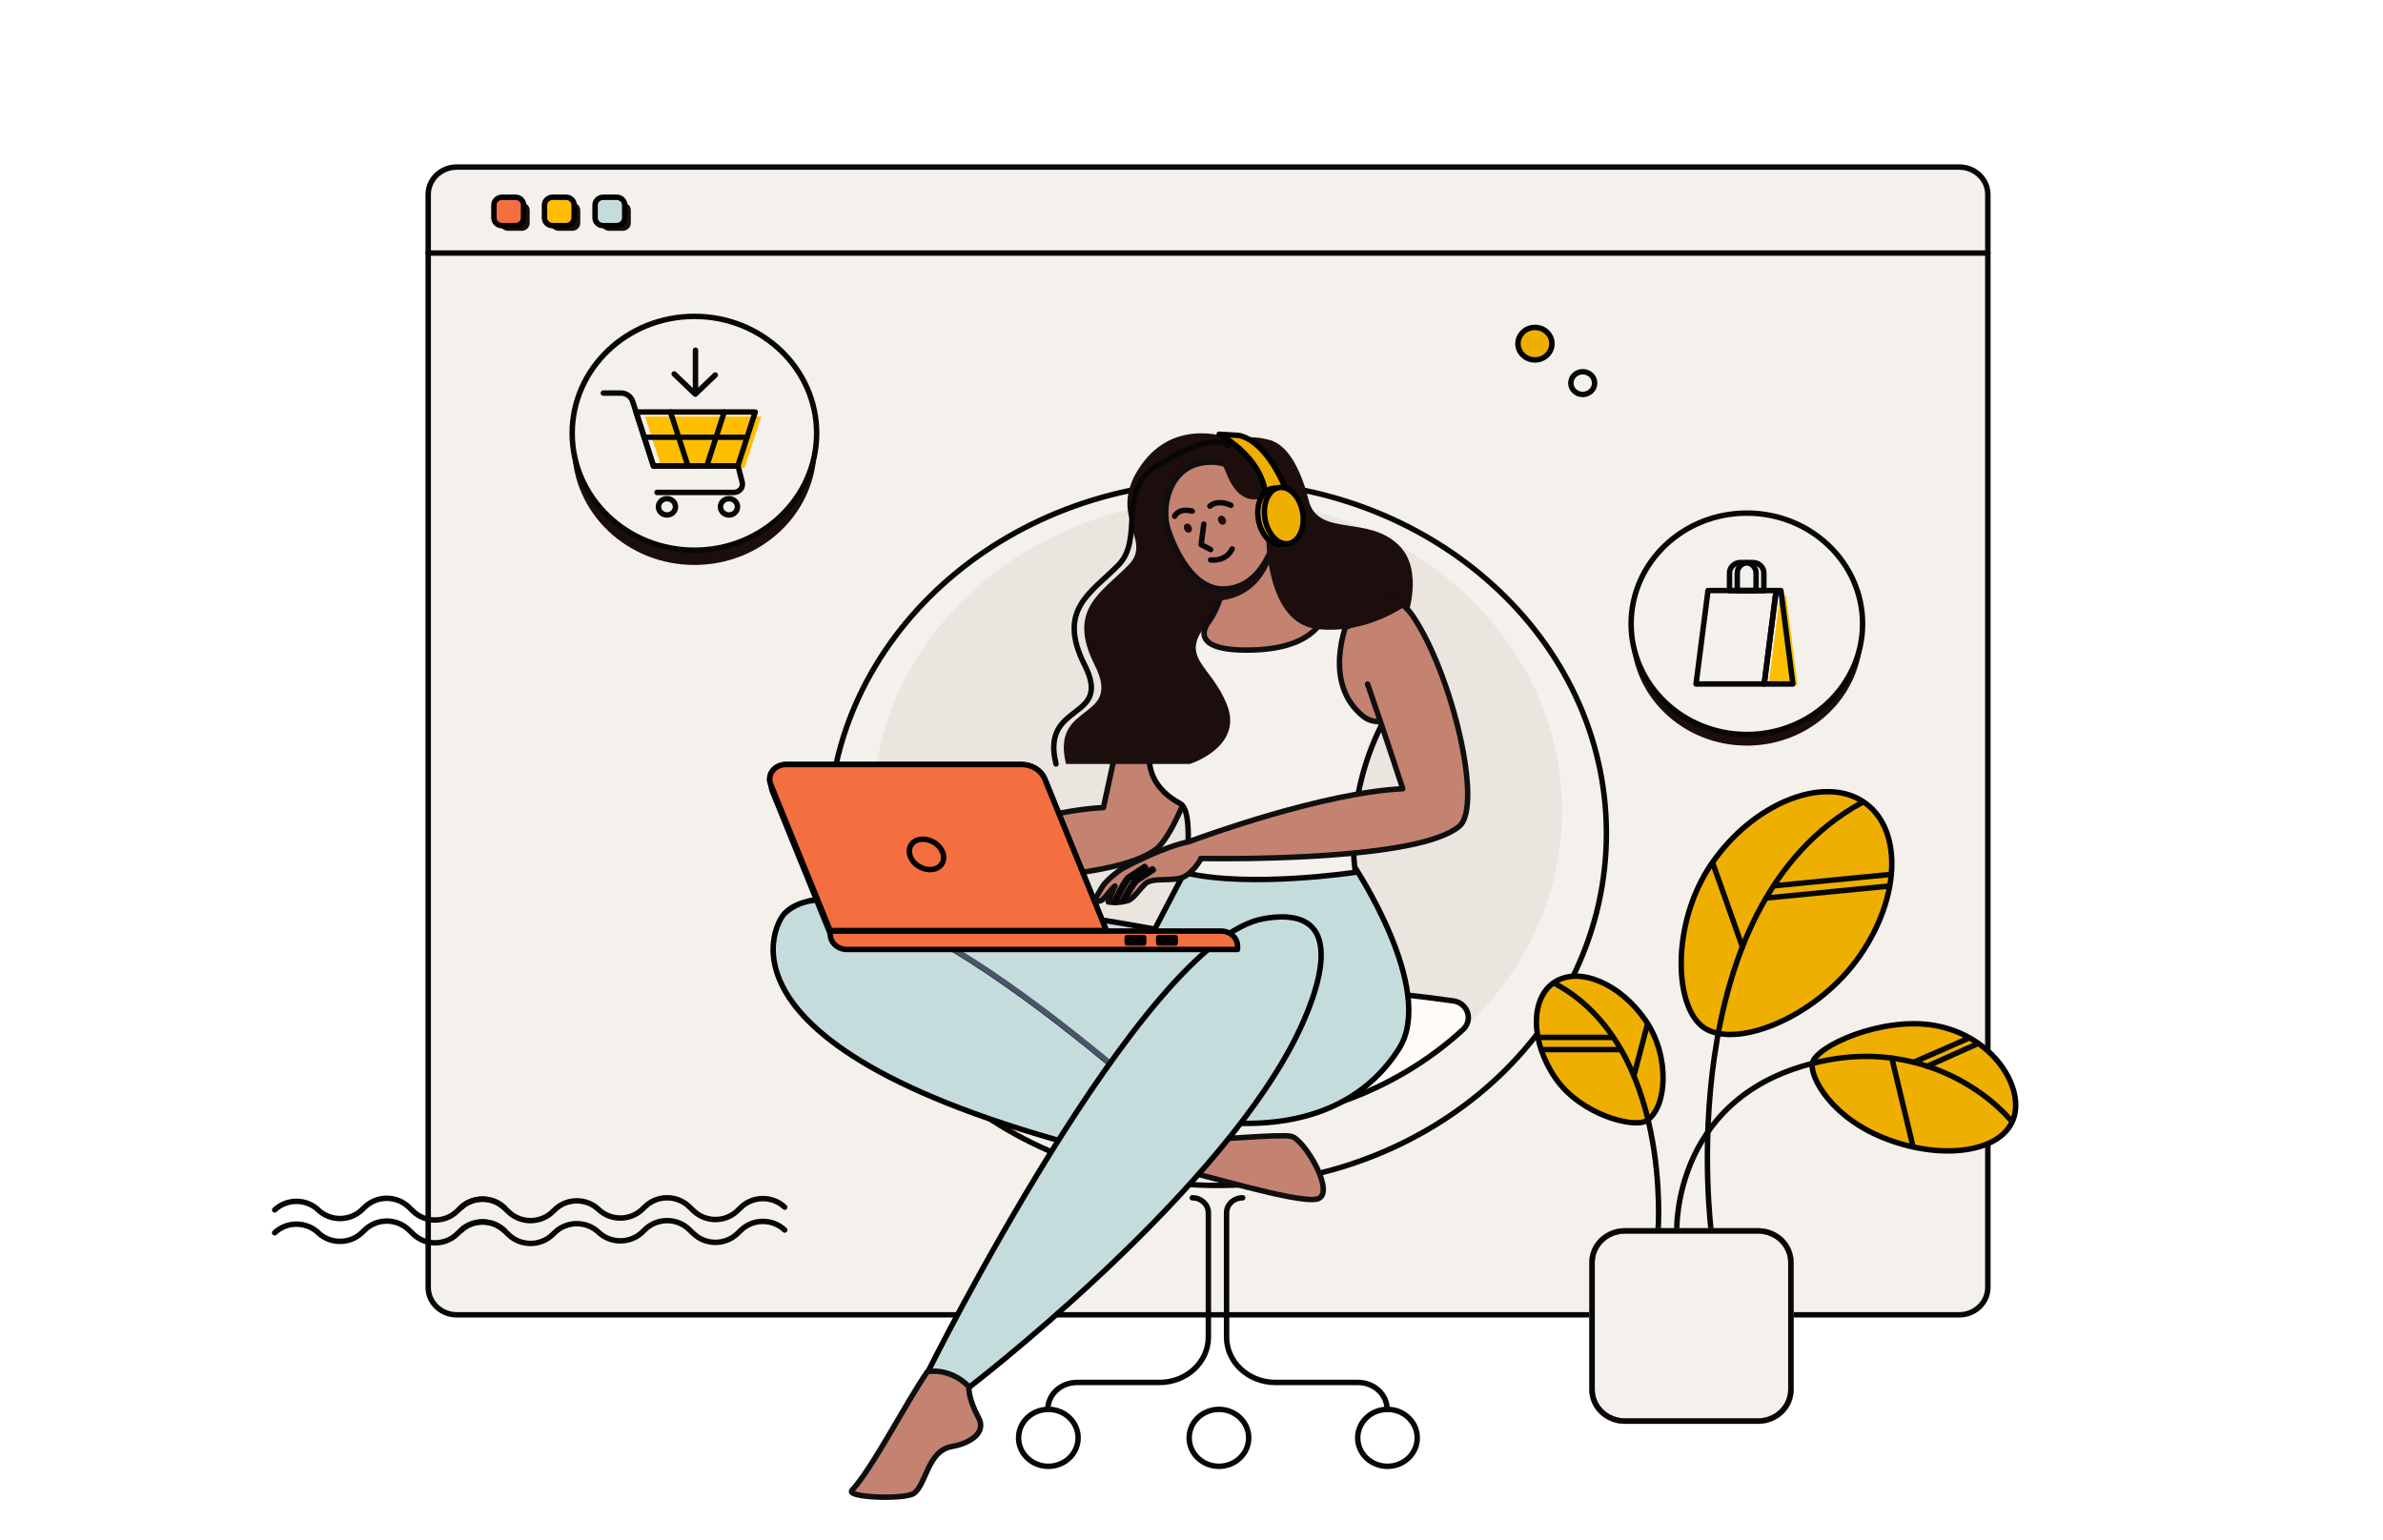 <svg width="2624" height="1696" viewBox="0 0 2624 1696" fill="none" xmlns="http://www.w3.org/2000/svg">
<g filter="url(#filter0_d_8_21)">
<path d="M2157.34 180H503.043C485.622 180 471.499 193.512 471.499 210.179V1413.96C471.499 1430.63 485.622 1444.14 503.043 1444.14H2157.34C2174.76 1444.14 2188.88 1430.63 2188.88 1413.96V210.179C2188.88 193.512 2174.76 180 2157.34 180Z" fill="#F4F1ED" stroke="#070707" stroke-width="6" stroke-linecap="round" stroke-linejoin="round"/>
<path d="M471.499 274.716H2188.88" stroke="#070707" stroke-width="6" stroke-linecap="round" stroke-linejoin="round"/>
<path d="M685.72 219.008H670.9C665.976 219.008 661.985 222.827 661.985 227.537V241.716C661.985 246.426 665.976 250.244 670.9 250.244H685.72C690.643 250.244 694.634 246.426 694.634 241.716V227.537C694.634 222.827 690.643 219.008 685.72 219.008Z" fill="#1C0E0C"/>
<path d="M630.025 219.008H615.205C610.282 219.008 606.291 222.827 606.291 227.537V241.716C606.291 246.426 610.282 250.244 615.205 250.244H630.025C634.948 250.244 638.939 246.426 638.939 241.716V227.537C638.939 222.827 634.948 219.008 630.025 219.008Z" fill="#1C0E0C"/>
<path d="M574.339 219.008H559.519C554.595 219.008 550.604 222.827 550.604 227.537V241.716C550.604 246.426 554.595 250.244 559.519 250.244H574.339C579.262 250.244 583.253 246.426 583.253 241.716V227.537C583.253 222.827 579.262 219.008 574.339 219.008Z" fill="#1C0E0C"/>
<path d="M678.989 213.276H664.169C659.246 213.276 655.255 217.095 655.255 221.805V235.984C655.255 240.694 659.246 244.512 664.169 244.512H678.989C683.912 244.512 687.903 240.694 687.903 235.984V221.805C687.903 217.095 683.912 213.276 678.989 213.276Z" fill="#C5DCDD" stroke="black" stroke-width="6" stroke-linecap="round" stroke-linejoin="round"/>
<path d="M623.295 213.276H608.475C603.552 213.276 599.561 217.095 599.561 221.805V235.984C599.561 240.694 603.552 244.512 608.475 244.512H623.295C628.218 244.512 632.209 240.694 632.209 235.984V221.805C632.209 217.095 628.218 213.276 623.295 213.276Z" fill="#FFBF00" stroke="black" stroke-width="6" stroke-linecap="round" stroke-linejoin="round"/>
<path d="M567.6 213.276H552.78C547.857 213.276 543.866 217.095 543.866 221.805V235.984C543.866 240.694 547.857 244.512 552.78 244.512H567.6C572.524 244.512 576.515 240.694 576.515 235.984V221.805C576.515 217.095 572.524 213.276 567.6 213.276Z" fill="#F46F40" stroke="black" stroke-width="6" stroke-linecap="round" stroke-linejoin="round"/>
<path d="M302.453 1328.61C308.823 1322.55 317.446 1319.14 326.434 1319.14C335.422 1319.14 344.044 1322.55 350.415 1328.61C356.785 1334.68 365.409 1338.09 374.399 1338.09C383.39 1338.09 392.014 1334.68 398.384 1328.61L401.903 1325.26C408.273 1319.2 416.895 1315.79 425.883 1315.79C434.872 1315.79 443.494 1319.2 449.864 1325.26L455.099 1330.25C461.469 1336.32 470.091 1339.72 479.079 1339.72C488.068 1339.72 496.69 1336.32 503.06 1330.25L507.377 1326.13C513.747 1320.06 522.371 1316.66 531.362 1316.66C540.352 1316.66 548.976 1320.06 555.347 1326.13" stroke="#070707" stroke-width="6" stroke-linecap="round" stroke-linejoin="round"/>
<path d="M507.368 1326.26C513.739 1320.19 522.363 1316.78 531.353 1316.78C540.343 1316.78 548.968 1320.19 555.338 1326.26L560.216 1330.91C566.586 1336.98 575.21 1340.38 584.201 1340.38C593.191 1340.38 601.815 1336.98 608.186 1330.91L611.16 1328.08C617.53 1322.01 626.152 1318.6 635.141 1318.6C644.129 1318.6 652.751 1322.01 659.121 1328.08C665.492 1334.15 674.116 1337.55 683.106 1337.55C692.097 1337.55 700.721 1334.15 707.091 1328.08L710.601 1324.72C716.971 1318.65 725.595 1315.24 734.586 1315.24C743.576 1315.24 752.2 1318.65 758.571 1324.72L763.805 1329.71C770.175 1335.78 778.798 1339.18 787.786 1339.18C796.774 1339.18 805.397 1335.78 811.767 1329.71L816.084 1325.59C822.454 1319.52 831.078 1316.11 840.069 1316.11C849.059 1316.11 857.683 1319.52 864.054 1325.59" stroke="#070707" stroke-width="6" stroke-linecap="round" stroke-linejoin="round"/>
<path d="M302.453 1353.75C308.823 1347.69 317.446 1344.28 326.434 1344.28C335.422 1344.28 344.044 1347.69 350.415 1353.75C356.785 1359.82 365.409 1363.23 374.399 1363.23C383.39 1363.23 392.014 1359.82 398.384 1353.75L401.945 1350.37C408.315 1344.3 416.937 1340.9 425.926 1340.9C434.914 1340.9 443.536 1344.3 449.906 1350.37L455.141 1355.35C461.511 1361.42 470.134 1364.83 479.122 1364.83C488.11 1364.83 496.732 1361.42 503.102 1355.35L507.419 1351.24C513.79 1345.17 522.414 1341.76 531.404 1341.76C540.395 1341.76 549.019 1345.17 555.389 1351.24" stroke="#070707" stroke-width="6" stroke-linecap="round" stroke-linejoin="round"/>
<path d="M507.368 1351.39C513.739 1345.33 522.363 1341.92 531.353 1341.92C540.343 1341.92 548.968 1345.33 555.338 1351.39L560.216 1356.05C566.586 1362.11 575.21 1365.52 584.201 1365.52C593.191 1365.52 601.815 1362.11 608.186 1356.05L611.16 1353.22C617.53 1347.15 626.152 1343.74 635.141 1343.74C644.129 1343.74 652.751 1347.15 659.121 1353.22C665.492 1359.29 674.116 1362.69 683.106 1362.69C692.097 1362.69 700.721 1359.29 707.091 1353.22L710.601 1349.86C716.971 1343.79 725.595 1340.38 734.586 1340.38C743.576 1340.38 752.2 1343.79 758.571 1349.86L763.805 1354.85C770.175 1360.92 778.798 1364.32 787.786 1364.32C796.774 1364.32 805.397 1360.92 811.767 1354.85L816.084 1350.73C822.454 1344.66 831.078 1341.25 840.069 1341.25C849.059 1341.25 857.683 1344.66 864.054 1350.73" stroke="#070707" stroke-width="6" stroke-linecap="round" stroke-linejoin="round"/>
<path d="M1742.81 430.466C1750.04 430.466 1755.9 424.857 1755.9 417.938C1755.9 411.018 1750.04 405.409 1742.81 405.409C1735.58 405.409 1729.71 411.018 1729.71 417.938C1729.71 424.857 1735.58 430.466 1742.81 430.466Z" stroke="#070707" stroke-width="6" stroke-linecap="round" stroke-linejoin="round"/>
<path d="M1690.19 392.409C1700.53 392.409 1708.9 384.394 1708.9 374.506C1708.9 364.619 1700.53 356.604 1690.19 356.604C1679.86 356.604 1671.48 364.619 1671.48 374.506C1671.48 384.394 1679.86 392.409 1690.19 392.409Z" fill="#EFAF00" stroke="black" stroke-width="6" stroke-linecap="round" stroke-linejoin="round"/>
<path d="M1923.51 817.219C1993.89 817.219 2050.95 762.634 2050.95 695.299C2050.95 627.965 1993.89 573.379 1923.51 573.379C1853.13 573.379 1796.08 627.965 1796.08 695.299C1796.08 762.634 1853.13 817.219 1923.51 817.219Z" fill="#1C0E0C"/>
<path d="M1923.51 804.975C1993.89 804.975 2050.95 750.389 2050.95 683.055C2050.95 615.72 1993.89 561.135 1923.51 561.135C1853.13 561.135 1796.08 615.72 1796.08 683.055C1796.08 750.389 1853.13 804.975 1923.51 804.975Z" fill="#F4F1ED" stroke="#070707" stroke-width="6" stroke-linecap="round" stroke-linejoin="round"/>
<path d="M1947.33 750.527H1874.35L1886.94 652.185H1959.91L1947.33 750.527Z" fill="#F4F1ED"/>
<path d="M1979.45 750.527H1947.38L1959.96 652.185H1966.87L1979.45 750.527Z" fill="#FFBF00"/>
<path d="M1974.2 749.324H1942.61L1955.77 646.445H1961.04L1974.2 749.324Z" stroke="#070707" stroke-width="6" stroke-linecap="round" stroke-linejoin="round"/>
<path d="M1955.77 646.445L1942.61 749.324H1867.58L1880.74 646.445H1955.77Z" stroke="#070707" stroke-width="6" stroke-linecap="round" stroke-linejoin="round"/>
<path d="M1925.01 615.583H1930.19C1931.77 615.583 1933.34 615.88 1934.8 616.459C1936.26 617.037 1937.58 617.885 1938.7 618.954C1939.82 620.023 1940.71 621.293 1941.31 622.689C1941.91 624.086 1942.23 625.583 1942.23 627.095V646.493H1912.97V627.095C1912.97 625.582 1913.28 624.085 1913.88 622.687C1914.49 621.29 1915.38 620.021 1916.5 618.952C1917.61 617.882 1918.94 617.035 1920.4 616.457C1921.86 615.878 1923.43 615.581 1925.01 615.583Z" stroke="#070707" stroke-width="6" stroke-linecap="round" stroke-linejoin="round"/>
<path d="M1916.46 615.583H1921.64C1923.22 615.583 1924.79 615.88 1926.25 616.459C1927.71 617.037 1929.03 617.885 1930.15 618.954C1931.27 620.023 1932.16 621.293 1932.76 622.689C1933.37 624.086 1933.68 625.583 1933.68 627.095V646.493H1904.42V627.095C1904.42 624.042 1905.69 621.113 1907.94 618.954C1910.2 616.795 1913.26 615.583 1916.45 615.583H1916.46Z" stroke="#070707" stroke-width="6" stroke-linecap="round" stroke-linejoin="round"/>
<path d="M1368.35 1315.25C1358.56 1315.25 1350.63 1322.57 1350.63 1331.65V1468.77C1350.63 1496.32 1374.76 1518.64 1404.52 1518.64H1495.36C1513.05 1518.64 1527.39 1531.91 1527.39 1548.28" stroke="#070707" stroke-width="6" stroke-linecap="round" stroke-linejoin="round"/>
<path d="M1312.85 1315.25C1322.64 1315.25 1330.57 1322.57 1330.57 1331.65V1468.77C1330.57 1496.32 1306.45 1518.64 1276.68 1518.64H1185.84C1168.15 1518.64 1153.81 1531.91 1153.81 1548.28" stroke="#070707" stroke-width="6" stroke-linecap="round" stroke-linejoin="round"/>
<path d="M1340.6 1301.62C1577.12 1301.62 1768.85 1128.08 1768.85 914.009C1768.85 699.935 1577.12 526.395 1340.6 526.395C1104.08 526.395 912.347 699.935 912.347 914.009C912.347 1128.08 1104.08 1301.62 1340.6 1301.62Z" fill="#F4F1ED" stroke="#070707" stroke-width="6" stroke-linecap="round" stroke-linejoin="round"/>
<path d="M1340.6 1232.39C1550.19 1232.39 1720.1 1078.61 1720.1 888.902C1720.1 699.197 1550.19 545.411 1340.6 545.411C1131.01 545.411 961.099 699.197 961.099 888.902C961.099 1078.61 1131.01 1232.39 1340.6 1232.39Z" fill="#EAE5DF"/>
<path d="M1600.36 1098.4C1616.25 1100.67 1622.45 1119.4 1610.86 1130.04C1542.03 1193.22 1446.37 1232.39 1340.63 1232.39C1235.04 1232.39 1139.52 1193.37 1070.73 1130.38C1059.12 1119.75 1065.31 1101.01 1081.19 1098.73C1160.97 1087.21 1249.16 1080.84 1341.89 1080.84C1433.74 1080.83 1521.15 1087.09 1600.36 1098.4Z" fill="#FFFBF8" stroke="#070707" stroke-width="6" stroke-linecap="round" stroke-linejoin="round"/>
<path d="M1154.37 1611C1172.47 1611 1187.15 1596.96 1187.15 1579.64C1187.15 1562.32 1172.47 1548.28 1154.37 1548.28C1136.27 1548.28 1121.6 1562.32 1121.6 1579.64C1121.6 1596.96 1136.27 1611 1154.37 1611Z" stroke="#070707" stroke-width="6" stroke-linecap="round" stroke-linejoin="round"/>
<path d="M1342.22 1611C1360.32 1611 1374.99 1596.96 1374.99 1579.64C1374.99 1562.32 1360.32 1548.28 1342.22 1548.28C1324.11 1548.28 1309.44 1562.32 1309.44 1579.64C1309.44 1596.96 1324.11 1611 1342.22 1611Z" stroke="#070707" stroke-width="6" stroke-linecap="round" stroke-linejoin="round"/>
<path d="M1527.81 1611C1545.91 1611 1560.58 1596.96 1560.58 1579.64C1560.58 1562.32 1545.91 1548.28 1527.81 1548.28C1509.7 1548.28 1495.03 1562.32 1495.03 1579.64C1495.03 1596.96 1509.7 1611 1527.81 1611Z" stroke="#070707" stroke-width="6" stroke-linecap="round" stroke-linejoin="round"/>
<path d="M2048.29 1048.17C2002.81 1114.03 1917.07 1150.08 1879.19 1129.69C1842.57 1109.99 1839.38 1012.91 1884.87 947.016C1930.37 881.121 2006.39 850.341 2050.62 878.276C2094.85 906.211 2093.79 982.269 2048.29 1048.17Z" fill="#EFAF00" stroke="black" stroke-width="6" stroke-linecap="round" stroke-linejoin="round"/>
<path d="M1884.25 1351.7C1884.25 1351.7 1838.43 996.074 2050.3 879.886" stroke="#070707" stroke-width="6" stroke-linecap="round" stroke-linejoin="round"/>
<path d="M2080.31 959.244L1953.43 971.635" stroke="#070707" stroke-width="6" stroke-linecap="round" stroke-linejoin="round"/>
<path d="M2078.57 972.058L1945.42 985.058" stroke="#070707" stroke-width="6" stroke-linecap="round" stroke-linejoin="round"/>
<path d="M1886.39 947.732L1918.63 1038.89" stroke="#070707" stroke-width="6" stroke-linecap="round" stroke-linejoin="round"/>
<path d="M2216.47 1229.82C2202.4 1264.54 2140.76 1274.06 2078.8 1251.08C2016.84 1228.09 1992.93 1182.44 1995.64 1167.27C1999.04 1148.15 2072.19 1115.5 2129.75 1125.34C2195.15 1136.55 2230.54 1195.08 2216.47 1229.82Z" fill="#EFAF00" stroke="black" stroke-width="6" stroke-linecap="round" stroke-linejoin="round"/>
<path d="M1846.36 1351.7C1846.36 1351.7 1840.8 1195.48 2013.23 1163.42C2107.64 1145.86 2180.64 1191.25 2214.15 1229.74" stroke="#070707" stroke-width="6" stroke-linecap="round" stroke-linejoin="round"/>
<path d="M2107.48 1165.86L2166.35 1140.05" stroke="#070707" stroke-width="6" stroke-linecap="round" stroke-linejoin="round"/>
<path d="M2122.17 1170.34L2177 1145.8" stroke="#070707" stroke-width="6" stroke-linecap="round" stroke-linejoin="round"/>
<path d="M2083.12 1161.34L2106.06 1257" stroke="#070707" stroke-width="6" stroke-linecap="round" stroke-linejoin="round"/>
<path d="M1811.81 1119.6C1839.79 1160.01 1835.41 1217.24 1812.66 1230.54C1798.86 1238.61 1740.84 1224.04 1712.86 1183.61C1684.89 1143.19 1684.98 1094.72 1712.08 1077.54C1739.18 1060.36 1783.84 1079.2 1811.81 1119.6Z" fill="#EFAF00" stroke="black" stroke-width="6" stroke-linecap="round" stroke-linejoin="round"/>
<path d="M1825.75 1351.7C1825.75 1351.7 1841.47 1149.67 1712.9 1079.64" stroke="#070707" stroke-width="6" stroke-linecap="round" stroke-linejoin="round"/>
<path d="M1695 1138.62H1776.12" stroke="#070707" stroke-width="6" stroke-linecap="round" stroke-linejoin="round"/>
<path d="M1699.09 1152.04H1784.13" stroke="#070707" stroke-width="6" stroke-linecap="round" stroke-linejoin="round"/>
<path d="M1813.74 1125.17L1799.16 1180.82" stroke="#070707" stroke-width="6" stroke-linecap="round" stroke-linejoin="round"/>
<path d="M1972.02 1386.19V1526.68C1972.02 1531.21 1971.09 1535.7 1969.28 1539.89C1967.47 1544.08 1964.82 1547.88 1961.47 1551.09C1958.12 1554.29 1954.14 1556.83 1949.76 1558.56C1945.38 1560.29 1940.69 1561.18 1935.95 1561.18H1789.12C1784.38 1561.18 1779.69 1560.29 1775.32 1558.56C1770.94 1556.83 1766.96 1554.29 1763.61 1551.08C1760.26 1547.88 1757.61 1544.08 1755.8 1539.89C1753.98 1535.7 1753.05 1531.21 1753.06 1526.68V1386.19C1753.06 1377.04 1756.87 1368.27 1763.63 1361.8C1770.39 1355.34 1779.56 1351.7 1789.12 1351.7H1935.95C1945.52 1351.7 1954.69 1355.33 1961.45 1361.8C1968.21 1368.27 1972.01 1377.04 1972.02 1386.19Z" fill="#F4F1ED" stroke="#070707" stroke-width="6" stroke-linecap="round" stroke-linejoin="round"/>
<path d="M1937.08 1351.7H1787.98C1768.69 1351.7 1753.06 1366.66 1753.06 1385.11V1527.76C1753.06 1546.22 1768.69 1561.18 1787.98 1561.18H1937.08C1956.37 1561.18 1972.01 1546.22 1972.01 1527.76V1385.11C1972.01 1366.66 1956.37 1351.7 1937.08 1351.7Z" stroke="#FFC3D5" stroke-width="6" stroke-miterlimit="10"/>
<path d="M1972.02 1386.19V1526.68C1972.02 1531.21 1971.09 1535.7 1969.28 1539.89C1967.47 1544.08 1964.82 1547.88 1961.47 1551.09C1958.12 1554.29 1954.14 1556.83 1949.76 1558.56C1945.38 1560.29 1940.69 1561.18 1935.95 1561.18H1789.12C1784.38 1561.18 1779.69 1560.29 1775.32 1558.56C1770.94 1556.83 1766.96 1554.29 1763.61 1551.08C1760.26 1547.88 1757.61 1544.08 1755.8 1539.89C1753.98 1535.7 1753.05 1531.21 1753.06 1526.68V1386.19C1753.06 1377.04 1756.87 1368.27 1763.63 1361.8C1770.39 1355.34 1779.56 1351.7 1789.12 1351.7H1935.95C1945.52 1351.7 1954.69 1355.33 1961.45 1361.8C1968.21 1368.27 1972.01 1377.04 1972.02 1386.19Z" stroke="#070707" stroke-width="6" stroke-linecap="round" stroke-linejoin="round"/>
<path d="M1451.81 998.276V999.129H1448.29V998.276H1451.81ZM1449.34 1004.82V997.373C1449.34 996.998 1449.43 996.685 1449.61 996.435C1449.78 996.185 1450.01 995.998 1450.29 995.873C1450.57 995.748 1450.87 995.685 1451.18 995.685C1451.43 995.685 1451.63 995.705 1451.79 995.745C1451.94 995.785 1452.06 995.822 1452.14 995.856L1451.85 996.725C1451.8 996.708 1451.73 996.687 1451.63 996.661C1451.55 996.636 1451.43 996.623 1451.29 996.623C1450.95 996.623 1450.71 996.707 1450.57 996.874C1450.42 997.042 1450.35 997.288 1450.35 997.612V1004.82H1449.34ZM1454.96 1004.98C1454.55 1004.98 1454.17 1004.9 1453.83 1004.74C1453.49 1004.58 1453.23 1004.35 1453.03 1004.05C1452.83 1003.75 1452.73 1003.39 1452.73 1002.96C1452.73 1002.59 1452.8 1002.28 1452.95 1002.05C1453.1 1001.82 1453.3 1001.63 1453.54 1001.5C1453.79 1001.36 1454.06 1001.26 1454.36 1001.2C1454.66 1001.13 1454.96 1001.08 1455.27 1001.04C1455.67 1000.99 1455.99 1000.95 1456.24 1000.92C1456.49 1000.89 1456.67 1000.85 1456.78 1000.78C1456.9 1000.72 1456.96 1000.6 1456.96 1000.44V1000.41C1456.96 999.987 1456.84 999.66 1456.61 999.427C1456.38 999.194 1456.04 999.077 1455.58 999.077C1455.1 999.077 1454.72 999.183 1454.45 999.393C1454.17 999.603 1453.98 999.827 1453.87 1000.07L1452.92 999.725C1453.09 999.327 1453.31 999.018 1453.6 998.796C1453.89 998.572 1454.2 998.416 1454.54 998.327C1454.88 998.237 1455.21 998.191 1455.54 998.191C1455.75 998.191 1455.99 998.217 1456.27 998.268C1456.54 998.316 1456.81 998.417 1457.06 998.57C1457.32 998.724 1457.54 998.955 1457.71 999.265C1457.88 999.575 1457.96 999.989 1457.96 1000.51V1004.82H1456.96V1003.94H1456.91C1456.84 1004.08 1456.72 1004.23 1456.56 1004.39C1456.41 1004.55 1456.19 1004.69 1455.93 1004.8C1455.66 1004.92 1455.34 1004.98 1454.96 1004.98ZM1455.12 1004.07C1455.51 1004.07 1455.85 1003.99 1456.12 1003.84C1456.4 1003.68 1456.6 1003.48 1456.74 1003.23C1456.89 1002.99 1456.96 1002.73 1456.96 1002.45V1001.53C1456.91 1001.58 1456.82 1001.63 1456.67 1001.67C1456.53 1001.71 1456.37 1001.75 1456.18 1001.78C1456 1001.81 1455.82 1001.83 1455.64 1001.86C1455.47 1001.88 1455.33 1001.89 1455.22 1001.91C1454.96 1001.94 1454.71 1002 1454.48 1002.07C1454.26 1002.15 1454.08 1002.26 1453.94 1002.41C1453.8 1002.56 1453.73 1002.76 1453.73 1003.01C1453.73 1003.36 1453.86 1003.63 1454.12 1003.81C1454.38 1003.98 1454.71 1004.07 1455.12 1004.07ZM1462.71 998.276V999.129H1459.18V998.276H1462.71ZM1460.24 1004.82V997.373C1460.24 996.998 1460.33 996.685 1460.5 996.435C1460.68 996.185 1460.91 995.998 1461.19 995.873C1461.47 995.748 1461.77 995.685 1462.08 995.685C1462.33 995.685 1462.53 995.705 1462.69 995.745C1462.84 995.785 1462.96 995.822 1463.04 995.856L1462.75 996.725C1462.7 996.708 1462.62 996.687 1462.53 996.661C1462.45 996.636 1462.33 996.623 1462.18 996.623C1461.85 996.623 1461.61 996.707 1461.46 996.874C1461.32 997.042 1461.25 997.288 1461.25 997.612V1004.82H1460.24ZM1451.66 1010.98C1452.02 1010.98 1452.38 1011.05 1452.73 1011.18C1453.09 1011.31 1453.42 1011.53 1453.71 1011.84C1454.01 1012.15 1454.25 1012.57 1454.43 1013.1C1454.6 1013.63 1454.69 1014.3 1454.69 1015.1C1454.69 1015.88 1454.62 1016.56 1454.47 1017.17C1454.33 1017.77 1454.12 1018.27 1453.84 1018.68C1453.57 1019.1 1453.24 1019.41 1452.84 1019.62C1452.46 1019.83 1452.02 1019.94 1451.52 1019.94C1451.04 1019.94 1450.6 1019.84 1450.22 1019.65C1449.84 1019.46 1449.52 1019.18 1449.28 1018.84C1449.04 1018.49 1448.88 1018.08 1448.81 1017.62H1449.85C1449.95 1018.02 1450.13 1018.35 1450.41 1018.62C1450.69 1018.87 1451.06 1019 1451.52 1019C1452.2 1019 1452.73 1018.71 1453.12 1018.12C1453.51 1017.53 1453.71 1016.7 1453.71 1015.63H1453.64C1453.48 1015.87 1453.29 1016.07 1453.07 1016.25C1452.85 1016.42 1452.61 1016.55 1452.34 1016.65C1452.08 1016.74 1451.79 1016.79 1451.49 1016.79C1450.99 1016.79 1450.53 1016.66 1450.11 1016.42C1449.7 1016.17 1449.37 1015.82 1449.12 1015.39C1448.87 1014.95 1448.75 1014.45 1448.75 1013.89C1448.75 1013.36 1448.86 1012.87 1449.1 1012.42C1449.34 1011.98 1449.68 1011.62 1450.12 1011.36C1450.56 1011.09 1451.07 1010.97 1451.66 1010.98ZM1451.66 1011.91C1451.3 1011.91 1450.98 1012 1450.69 1012.18C1450.41 1012.36 1450.18 1012.6 1450.02 1012.9C1449.85 1013.2 1449.77 1013.53 1449.77 1013.89C1449.77 1014.25 1449.85 1014.58 1450.01 1014.88C1450.17 1015.18 1450.39 1015.41 1450.67 1015.59C1450.95 1015.76 1451.27 1015.85 1451.63 1015.85C1451.9 1015.85 1452.15 1015.8 1452.38 1015.69C1452.61 1015.58 1452.82 1015.44 1452.99 1015.25C1453.17 1015.07 1453.3 1014.85 1453.4 1014.62C1453.5 1014.38 1453.55 1014.13 1453.55 1013.87C1453.55 1013.53 1453.47 1013.21 1453.31 1012.91C1453.14 1012.62 1452.92 1012.37 1452.63 1012.19C1452.35 1012.01 1452.02 1011.91 1451.66 1011.91ZM1459.3 1013.28V1014.13H1455.77V1013.28H1459.3ZM1456.83 1019.82V1012.37C1456.83 1012 1456.92 1011.69 1457.09 1011.44C1457.27 1011.19 1457.5 1011 1457.78 1010.87C1458.06 1010.75 1458.36 1010.69 1458.67 1010.69C1458.92 1010.69 1459.12 1010.71 1459.28 1010.75C1459.43 1010.78 1459.55 1010.82 1459.63 1010.86L1459.34 1011.73C1459.28 1011.71 1459.21 1011.69 1459.12 1011.66C1459.03 1011.64 1458.92 1011.62 1458.77 1011.62C1458.44 1011.62 1458.2 1011.71 1458.05 1011.87C1457.91 1012.04 1457.84 1012.29 1457.84 1012.61V1019.82H1456.83ZM1460.97 1019.82L1464.87 1012.1V1012.03H1460.37V1011.09H1465.96V1012.08L1462.08 1019.82H1460.97Z" fill="black"/>
<path d="M764.647 618.241C838.978 618.241 899.235 560.59 899.235 489.475C899.235 418.36 838.978 360.709 764.647 360.709C690.317 360.709 630.06 418.36 630.06 489.475C630.06 560.59 690.317 618.241 764.647 618.241Z" fill="#1C0E0C"/>
<path d="M764.647 601.981C838.978 601.981 899.235 544.33 899.235 473.215C899.235 402.1 838.978 344.449 764.647 344.449C690.317 344.449 630.06 402.1 630.06 473.215C630.06 544.33 690.317 601.981 764.647 601.981Z" fill="#F4F1ED" stroke="#070707" stroke-width="6" stroke-linecap="round" stroke-linejoin="round"/>
<path d="M728.489 511.419H819.9L838.204 454.776H710.262L728.489 511.419Z" fill="#FFBF00"/>
<path d="M664.365 428.922H683.689C686.572 428.922 689.379 429.806 691.698 431.443C694.018 433.08 695.729 435.385 696.58 438.02L719.609 509.272H812.677L817.274 527.102C817.618 528.438 817.64 529.832 817.338 531.178C817.036 532.524 816.418 533.786 815.53 534.87C814.642 535.953 813.509 536.829 812.215 537.431C810.921 538.034 809.501 538.346 808.063 538.346H723.484" stroke="#070707" stroke-width="6" stroke-linecap="round" stroke-linejoin="round"/>
<path d="M719.533 509.272H812.388L831.619 449.775H700.379L719.533 509.272Z" stroke="#070707" stroke-width="6" stroke-linecap="round" stroke-linejoin="round"/>
<path d="M778.252 509.272L797.482 449.775" stroke="#070707" stroke-width="6" stroke-linecap="round" stroke-linejoin="round"/>
<path d="M757.518 509.272L738.287 449.775" stroke="#070707" stroke-width="6" stroke-linecap="round" stroke-linejoin="round"/>
<path d="M709.369 477.589H822.636" stroke="#070707" stroke-width="6" stroke-linecap="round" stroke-linejoin="round"/>
<path d="M734.438 563.192C739.624 563.192 743.828 559.17 743.828 554.208C743.828 549.246 739.624 545.224 734.438 545.224C729.252 545.224 725.048 549.246 725.048 554.208C725.048 559.17 729.252 563.192 734.438 563.192Z" stroke="#070707" stroke-width="6" stroke-linecap="round" stroke-linejoin="round"/>
<path d="M802.717 563.192C807.903 563.192 812.107 559.17 812.107 554.208C812.107 549.246 807.903 545.224 802.717 545.224C797.531 545.224 793.327 549.246 793.327 554.208C793.327 559.17 797.531 563.192 802.717 563.192Z" stroke="#070707" stroke-width="6" stroke-linecap="round" stroke-linejoin="round"/>
<path d="M765.812 381.734V427.727" stroke="#070707" stroke-width="6" stroke-linecap="round" stroke-linejoin="round"/>
<path d="M742.35 407.88L765.591 430.116L787.609 409.051" stroke="#070707" stroke-width="6" stroke-linecap="round" stroke-linejoin="round"/>
<path d="M1491.19 950.266C1491.19 950.266 1581.72 1086.08 1540.48 1151.02C1499.23 1215.96 1426.55 1240.08 1340.61 1231.71C1122.88 1210.5 854.825 1058.67 861.58 1009.69C870.698 943.592 1271.57 1019.35 1271.57 1019.35L1307.26 950.928L1491.19 950.266Z" fill="#C5DCDD" stroke="black" stroke-width="6" stroke-linecap="round" stroke-linejoin="round"/>
<path d="M864.138 1001.9C852.037 1013.19 763.661 1170.15 1297.13 1284.36L1317.15 1251.01C1317.15 1251.01 959.73 912.722 864.138 1001.9Z" fill="#C5DCDD" stroke="black" stroke-width="6" stroke-linecap="round" stroke-linejoin="round"/>
<path d="M1317.89 1251.01C1317.89 1251.01 1138.92 1081.65 1000.4 1014.18" stroke="#4B556A" stroke-width="6" stroke-miterlimit="10"/>
<path d="M1297.12 1284.36C1321.77 1288.34 1426.46 1321.13 1449.63 1316.76C1472.81 1312.38 1436.04 1250.09 1421.59 1247.47C1407.15 1244.86 1335.76 1252.15 1317.18 1251.01C1298.6 1249.87 1297.12 1284.36 1297.12 1284.36Z" fill="#C48270" stroke="#0F0F0F" stroke-width="6" stroke-linecap="round" stroke-linejoin="round"/>
<path d="M1423.84 1144.77C1330.95 1322.21 1066.33 1524.58 1066.33 1524.58C1066.33 1524.58 1046.34 1508.9 1021.24 1507.93C1021.24 1507.93 1258.02 1030.91 1391.74 1007.77C1499.86 989.026 1439.45 1114.94 1423.84 1144.77Z" fill="#C5DCDD" stroke="black" stroke-width="6" stroke-linecap="round" stroke-linejoin="round"/>
<path d="M1021.16 1506.8C997.562 1540.89 961.055 1612.58 938.154 1637.44C930.71 1645.51 996.431 1647.91 1006.41 1640.72C1020.11 1630.85 1021.16 1593.89 1048.38 1589.15C1067.42 1585.84 1086.51 1574.33 1077.63 1557.7C1065.12 1534.3 1066.94 1523.22 1066.94 1523.22C1045.4 1501.46 1021.16 1506.8 1021.16 1506.8Z" fill="#C48270" stroke="#0F0F0F" stroke-width="6" stroke-linecap="round" stroke-linejoin="round"/>
<path d="M1314.33 694.697C1357.78 758.992 1300.6 907.934 1274.29 930.182C1225.57 971.436 1013.16 965.593 1013.16 965.593L1004.54 947.887C1004.54 947.887 1121.59 890.067 1215.01 885.479C1215.01 885.479 1239.93 769.422 1248.2 736.136C1258.62 694.189 1284.34 650.318 1314.33 694.697Z" fill="#C48270" stroke="#0F0F0F" stroke-width="6" stroke-linecap="round" stroke-linejoin="round"/>
<path d="M1028.48 949.427C1023.8 938.804 983.702 945.455 967.768 952.16C954.214 957.864 937.822 973.176 935.145 976.417C932.469 979.658 926.512 996.024 926.512 996.024C926.512 996.024 932.282 1001.55 940.057 991.913C947.833 982.275 967.998 971.236 973.003 973.653C984.254 979.096 956.993 981.236 954.01 985.146C951.028 989.057 952.447 991.382 952.447 991.382C952.447 991.382 978.068 990.327 982.189 989.842C986.31 989.357 1002.64 982.66 1010.63 976.594C1018.62 970.528 1031.41 956.048 1028.48 949.427Z" fill="#E38E32"/>
<path d="M1487.11 655.799C1500.26 659.333 1541.5 673.235 1541.5 673.235C1541.5 673.235 1538 763.503 1526.31 784.858C1477.33 874.325 1492.57 956.756 1492.57 956.756C1492.57 956.756 1376.58 974.246 1305.62 957.38C1305.62 957.38 1314.9 889.313 1299.74 881.168C1284.58 873.024 1259.75 854.726 1266.6 817.882C1273.45 781.039 1271.89 684.421 1280.2 678.178C1288.51 671.934 1325.24 655.691 1334.72 655.722C1344.2 655.753 1487.11 655.799 1487.11 655.799Z" fill="#F4F1ED" stroke="#070707" stroke-width="6" stroke-linecap="round" stroke-linejoin="round"/>
<path d="M1125.05 838.066H865.311C862.448 838.066 859.628 838.693 857.09 839.893C854.552 841.092 852.372 842.83 850.735 844.957C849.098 847.084 848.052 849.538 847.687 852.11C847.322 854.682 847.648 857.296 848.638 859.729L914.071 1020.92H1218.22L1150.51 854.179C1148.59 849.458 1145.12 845.384 1140.57 842.504C1136.02 839.624 1130.6 838.075 1125.05 838.066Z" fill="#F9A09B" stroke="black" stroke-width="6" stroke-linecap="round" stroke-linejoin="round"/>
<path d="M1119.94 846.242H866.705C863.914 846.243 861.164 846.854 858.689 848.024C856.215 849.194 854.089 850.888 852.492 852.962C850.895 855.036 849.875 857.428 849.518 859.936C849.16 862.444 849.477 864.993 850.44 867.366L914.275 1024.55H1210.85L1144.82 861.954C1142.95 857.344 1139.55 853.365 1135.11 850.555C1130.66 847.746 1125.36 846.24 1119.94 846.242Z" fill="#F9A09B" stroke="black" stroke-width="6" stroke-linecap="round" stroke-linejoin="round"/>
<path d="M914.232 1021.44H1344.35C1349.22 1021.44 1353.88 1023.19 1357.33 1026.31C1360.77 1029.43 1362.7 1033.66 1362.7 1038.07V1041.74H932.588C927.719 1041.74 923.051 1039.98 919.609 1036.86C916.166 1033.75 914.232 1029.52 914.232 1025.11V1021.44Z" fill="#F46F40" stroke="black" stroke-width="6" stroke-linecap="round" stroke-linejoin="round"/>
<path d="M1125.05 838.066H865.311C862.448 838.066 859.628 838.693 857.09 839.893C854.552 841.092 852.372 842.83 850.735 844.957C849.098 847.084 848.052 849.538 847.687 852.11C847.322 854.682 847.648 857.296 848.638 859.729L914.071 1020.92H1218.22L1150.51 854.179C1148.59 849.458 1145.12 845.384 1140.57 842.504C1136.02 839.624 1130.6 838.075 1125.05 838.066Z" fill="#F46F40" stroke="black" stroke-width="6" stroke-linecap="round" stroke-linejoin="round"/>
<path d="M1035.42 949.476C1041.57 943.284 1039.73 932.69 1031.3 925.814C1022.87 918.938 1011.05 918.384 1004.89 924.576C998.738 930.769 1000.58 941.363 1009.01 948.239C1017.44 955.115 1029.26 955.669 1035.42 949.476Z" fill="#F46F40" stroke="black" stroke-width="6" stroke-linecap="round" stroke-linejoin="round"/>
<path d="M1259.35 1028.69H1241.18V1034.61H1259.35V1028.69Z" fill="#F9A09B" stroke="black" stroke-width="6" stroke-linecap="round" stroke-linejoin="round"/>
<path d="M1294.08 1028.69H1275.91V1034.61H1294.08V1028.69Z" fill="#F9A09B" stroke="black" stroke-width="6" stroke-linecap="round" stroke-linejoin="round"/>
<path d="M1357.65 479.597C1357.65 479.597 1295.01 452.977 1256.19 508.781C1217.28 564.715 1270.64 589.611 1242.76 618.171C1212.61 649.086 1174.43 667.192 1205.37 728.453C1236.92 790.923 1156.48 767.891 1173.87 837.435H1310.26C1310.26 837.435 1368.94 818.829 1351.33 772.987C1333.72 727.145 1295.99 720.802 1331.35 680.356C1357.91 649.987 1480.42 656.176 1491.43 658.801C1502.43 661.426 1549.32 675.96 1549.32 675.96C1549.32 675.96 1567.97 625.422 1541.3 597.586C1507.56 562.375 1451.28 588.348 1441.03 547.017C1434.09 519.15 1420.63 486.787 1398.27 480.667C1374.23 474.093 1357.65 479.597 1357.65 479.597Z" fill="#1C0E0C"/>
<path d="M1352.07 486.587C1352.07 486.587 1338.9 468.058 1272.02 510.297C1230.69 536.409 1259.58 589.587 1231.71 618.147C1201.55 649.063 1163.38 667.169 1194.32 728.43C1225.86 790.9 1145.42 767.867 1162.82 837.412" stroke="#070707" stroke-width="6" stroke-linecap="round" stroke-linejoin="round"/>
<path d="M1405.42 576.693C1405.42 576.693 1403.33 618.779 1420.28 640.372C1431.81 655.037 1421.46 653.805 1461.67 657.993C1461.67 657.993 1465.86 712.026 1372.76 712.026C1303.68 712.026 1331.34 680.356 1331.34 680.356C1331.34 680.356 1360.18 642.504 1347.75 576.693H1405.42Z" fill="#C48270" stroke="#0F0F0F" stroke-width="6" stroke-linecap="round" stroke-linejoin="round"/>
<path d="M1406.33 573.422C1406.33 573.422 1408.11 657.993 1333.46 657.993C1331.95 657.988 1330.46 657.675 1329.1 657.077C1333.03 654.598 1357.54 636.338 1345.44 572.329H1406.33C1406.33 572.329 1406.33 572.698 1406.33 573.391V573.422Z" fill="#1C0E0C"/>
<path d="M1408.37 572.036C1408.37 572.036 1397.68 644.336 1346.99 644.683C1313.65 644.906 1294.4 602.559 1286.59 580.357C1277.67 555.008 1287.12 504.339 1334.68 504.978C1375.98 505.54 1397.56 556.555 1397.56 556.555L1408.37 572.036Z" fill="#C48270" stroke="#0F0F0F" stroke-width="6" stroke-linecap="round" stroke-linejoin="round"/>
<path d="M1398.62 568.372C1398.62 568.372 1396.6 562.113 1398.47 556.463C1399.66 552.883 1402.42 549.535 1408.25 548.21" stroke="#070707" stroke-width="6" stroke-linecap="round" stroke-linejoin="round"/>
<path d="M1408.25 560.574L1398.47 556.463" stroke="#070707" stroke-width="6" stroke-linecap="round" stroke-linejoin="round"/>
<path d="M1483.97 679.809C1483.97 679.809 1454.75 748.414 1501.48 785.273C1516.55 797.151 1538.78 786.297 1538.78 786.297" fill="#C48270"/>
<path d="M1483.97 679.809C1483.97 679.809 1454.75 748.414 1501.48 785.273C1516.55 797.151 1538.78 786.297 1538.78 786.297" stroke="#0F0F0F" stroke-width="6" stroke-linecap="round" stroke-linejoin="round"/>
<path d="M1505.89 749.4C1522.55 797.174 1544.63 864.709 1544.63 864.709C1457.02 869.02 1324.93 917.157 1308.84 923.123C1282.14 928.511 1244.34 948.095 1237.07 952.029C1230.27 955.532 1219.58 965.239 1216.35 969.134C1212.95 973.199 1205.04 987.833 1205.04 987.833C1206.73 988.587 1208.64 988.807 1210.48 988.459C1212.32 988.11 1213.98 987.212 1215.19 985.908C1218.31 982.829 1223.54 975.408 1227.74 971.798C1223.93 980.458 1220.37 989.403 1220.37 989.403C1220.37 989.403 1229.81 991.497 1241.91 987.956C1247.71 986.262 1254.12 976.193 1260.9 969.565C1267.68 962.937 1282.47 966.07 1297.29 963.799C1312.1 961.528 1322.38 941.852 1322.38 941.852L1322.18 941.529C1360.63 942.106 1562.86 943.299 1606.91 906.01C1633.25 883.739 1599.11 738.699 1555.66 674.413C1536.55 646.145 1508.07 649.941 1494.72 667.939C1490.26 673.935 1484.93 677.438 1484.71 685.929" fill="#C48270"/>
<path d="M1505.89 749.4C1522.55 797.174 1544.63 864.709 1544.63 864.709C1457.02 869.02 1324.93 917.157 1308.84 923.123C1282.14 928.511 1244.34 948.095 1237.07 952.029C1230.27 955.532 1219.58 965.239 1216.35 969.134C1212.95 973.199 1205.04 987.833 1205.04 987.833C1206.73 988.587 1208.64 988.807 1210.48 988.459C1212.32 988.11 1213.98 987.212 1215.19 985.908C1218.31 982.829 1223.54 975.408 1227.74 971.798C1223.93 980.458 1220.37 989.403 1220.37 989.403C1220.37 989.403 1229.81 991.497 1241.91 987.956C1247.71 986.262 1254.12 976.193 1260.9 969.565C1267.68 962.937 1282.47 966.07 1297.29 963.799C1312.1 961.528 1322.38 941.852 1322.38 941.852L1322.18 941.529C1360.63 942.106 1562.86 943.299 1606.91 906.01C1633.25 883.739 1599.11 738.699 1555.66 674.413C1536.55 646.145 1508.07 649.941 1494.72 667.939C1490.26 673.935 1484.93 677.438 1484.71 685.929" stroke="#0F0F0F" stroke-width="6" stroke-linecap="round" stroke-linejoin="round"/>
<path d="M1227.93 989.981C1227.76 990.005 1227.59 989.986 1227.43 989.927C1227.32 989.89 1227.22 989.833 1227.14 989.758C1227.05 989.684 1226.98 989.594 1226.94 989.495C1226.89 989.396 1226.87 989.289 1226.88 989.182C1226.88 989.074 1226.91 988.969 1226.96 988.872C1228.1 986.424 1238.21 964.893 1242.66 961.975C1250.39 956.91 1260.45 950.266 1260.45 950.266L1261.5 951.575C1261.5 951.575 1251.43 958.226 1243.72 963.284C1240.32 965.531 1231.64 982.968 1228.61 989.457C1228.55 989.59 1228.46 989.708 1228.34 989.8C1228.22 989.891 1228.08 989.954 1227.93 989.981Z" stroke="#070707" stroke-width="6" stroke-linecap="round" stroke-linejoin="round"/>
<path d="M1237.55 988.503C1237.39 988.525 1237.22 988.508 1237.07 988.454C1236.92 988.399 1236.79 988.308 1236.69 988.192C1236.6 988.075 1236.53 987.937 1236.51 987.791C1236.5 987.645 1236.52 987.498 1236.59 987.364C1237 986.594 1246.67 967.556 1251.19 964.593C1258.91 959.535 1268.97 952.892 1268.97 952.892L1270.03 954.2C1270.03 954.2 1259.96 960.844 1252.24 965.909C1248.84 968.157 1240.95 982.645 1238.21 988.041C1238.15 988.161 1238.06 988.266 1237.94 988.346C1237.83 988.426 1237.69 988.48 1237.55 988.503Z" stroke="#070707" stroke-width="6" stroke-linecap="round" stroke-linejoin="round"/>
<path d="M1394.38 588.972C1394.38 588.972 1394.2 682.018 1449.84 688.739C1505.47 695.459 1549.53 662.011 1549.53 662.011" fill="#1C0E0C"/>
<path d="M1325.58 573.275L1322.57 595.769L1333.07 601.32" stroke="#070707" stroke-width="6" stroke-linecap="round" stroke-linejoin="round"/>
<path d="M1347.49 573.795C1349.71 573.088 1350.68 570.359 1349.65 567.7C1348.62 565.04 1345.98 563.457 1343.76 564.164C1341.54 564.87 1340.57 567.599 1341.6 570.259C1342.63 572.919 1345.27 574.502 1347.49 573.795Z" fill="#1C0E0C"/>
<path d="M1309.89 582.506C1312.12 581.799 1313.08 579.07 1312.05 576.41C1311.02 573.75 1308.38 572.167 1306.16 572.874C1303.94 573.581 1302.97 576.31 1304 578.97C1305.03 581.629 1307.67 583.212 1309.89 582.506Z" fill="#1C0E0C"/>
<path d="M1332.22 553.492C1332.22 553.492 1339.56 545.555 1355.39 552.468" stroke="#070707" stroke-width="6" stroke-linecap="round" stroke-linejoin="round"/>
<path d="M1293.41 564.592C1293.41 564.592 1297.55 554.923 1312.81 559.034" stroke="#070707" stroke-width="6" stroke-linecap="round" stroke-linejoin="round"/>
<path d="M1316.39 501.36C1316.39 501.36 1340.97 492.122 1349.17 514.162C1357.37 536.201 1370.73 554.608 1397.68 541.806C1424.63 529.004 1413.6 512.368 1413.6 512.368" fill="#1C0E0C"/>
<path d="M1401.2 572.359C1410.89 572.359 1418.75 565.242 1418.75 556.462C1418.75 547.683 1410.89 540.566 1401.2 540.566C1391.51 540.566 1383.65 547.683 1383.65 556.462C1383.65 565.242 1391.51 572.359 1401.2 572.359Z" fill="#C48270"/>
<path d="M1394.53 566.162C1394.53 566.162 1392.5 559.904 1394.38 554.253C1395.56 550.674 1398.32 547.325 1404.15 546.001" stroke="#070707" stroke-width="6" stroke-linecap="round" stroke-linejoin="round"/>
<path d="M1404.15 558.364L1394.38 554.253" stroke="#070707" stroke-width="6" stroke-linecap="round" stroke-linejoin="round"/>
<path d="M1393.47 539.566C1388.47 498.127 1342.95 474.409 1342.49 474.255L1364.41 475.61C1367.06 476.426 1392.31 479.597 1415.86 534.554L1393.47 539.566Z" fill="#EFAF00" stroke="black" stroke-width="6" stroke-linecap="round" stroke-linejoin="round"/>
<path d="M1410.95 595.682C1422.49 594.287 1429.81 579.303 1427.29 562.214C1424.78 545.126 1413.38 532.404 1401.84 533.799C1390.3 535.194 1382.98 550.178 1385.5 567.266C1388.01 584.355 1399.41 597.077 1410.95 595.682Z" fill="#EFAF00" stroke="black" stroke-width="6" stroke-linecap="round" stroke-linejoin="round"/>
<path d="M1418.24 594.808C1429.78 593.413 1437.09 578.429 1434.58 561.34C1432.06 544.252 1420.66 531.53 1409.12 532.925C1397.58 534.32 1390.27 549.304 1392.78 566.392C1395.3 583.481 1406.7 596.203 1418.24 594.808Z" fill="#EFAF00" stroke="black" stroke-width="6" stroke-linecap="round" stroke-linejoin="round"/>
<path d="M1333.07 612.72C1333.07 612.72 1349.45 615.276 1356.8 600.604" stroke="#070707" stroke-width="6" stroke-linecap="round" stroke-linejoin="round"/>
</g>
<defs>
<filter id="filter0_d_8_21" x="-4" y="0" width="2631.16" height="1703.32" filterUnits="userSpaceOnUse" color-interpolation-filters="sRGB">
<feFlood flood-opacity="0" result="BackgroundImageFix"/>
<feColorMatrix in="SourceAlpha" type="matrix" values="0 0 0 0 0 0 0 0 0 0 0 0 0 0 0 0 0 0 127 0" result="hardAlpha"/>
<feOffset dy="4"/>
<feGaussianBlur stdDeviation="2"/>
<feComposite in2="hardAlpha" operator="out"/>
<feColorMatrix type="matrix" values="0 0 0 0 0 0 0 0 0 0 0 0 0 0 0 0 0 0 0.25 0"/>
<feBlend mode="normal" in2="BackgroundImageFix" result="effect1_dropShadow_8_21"/>
<feBlend mode="normal" in="SourceGraphic" in2="effect1_dropShadow_8_21" result="shape"/>
</filter>
</defs>
</svg>
